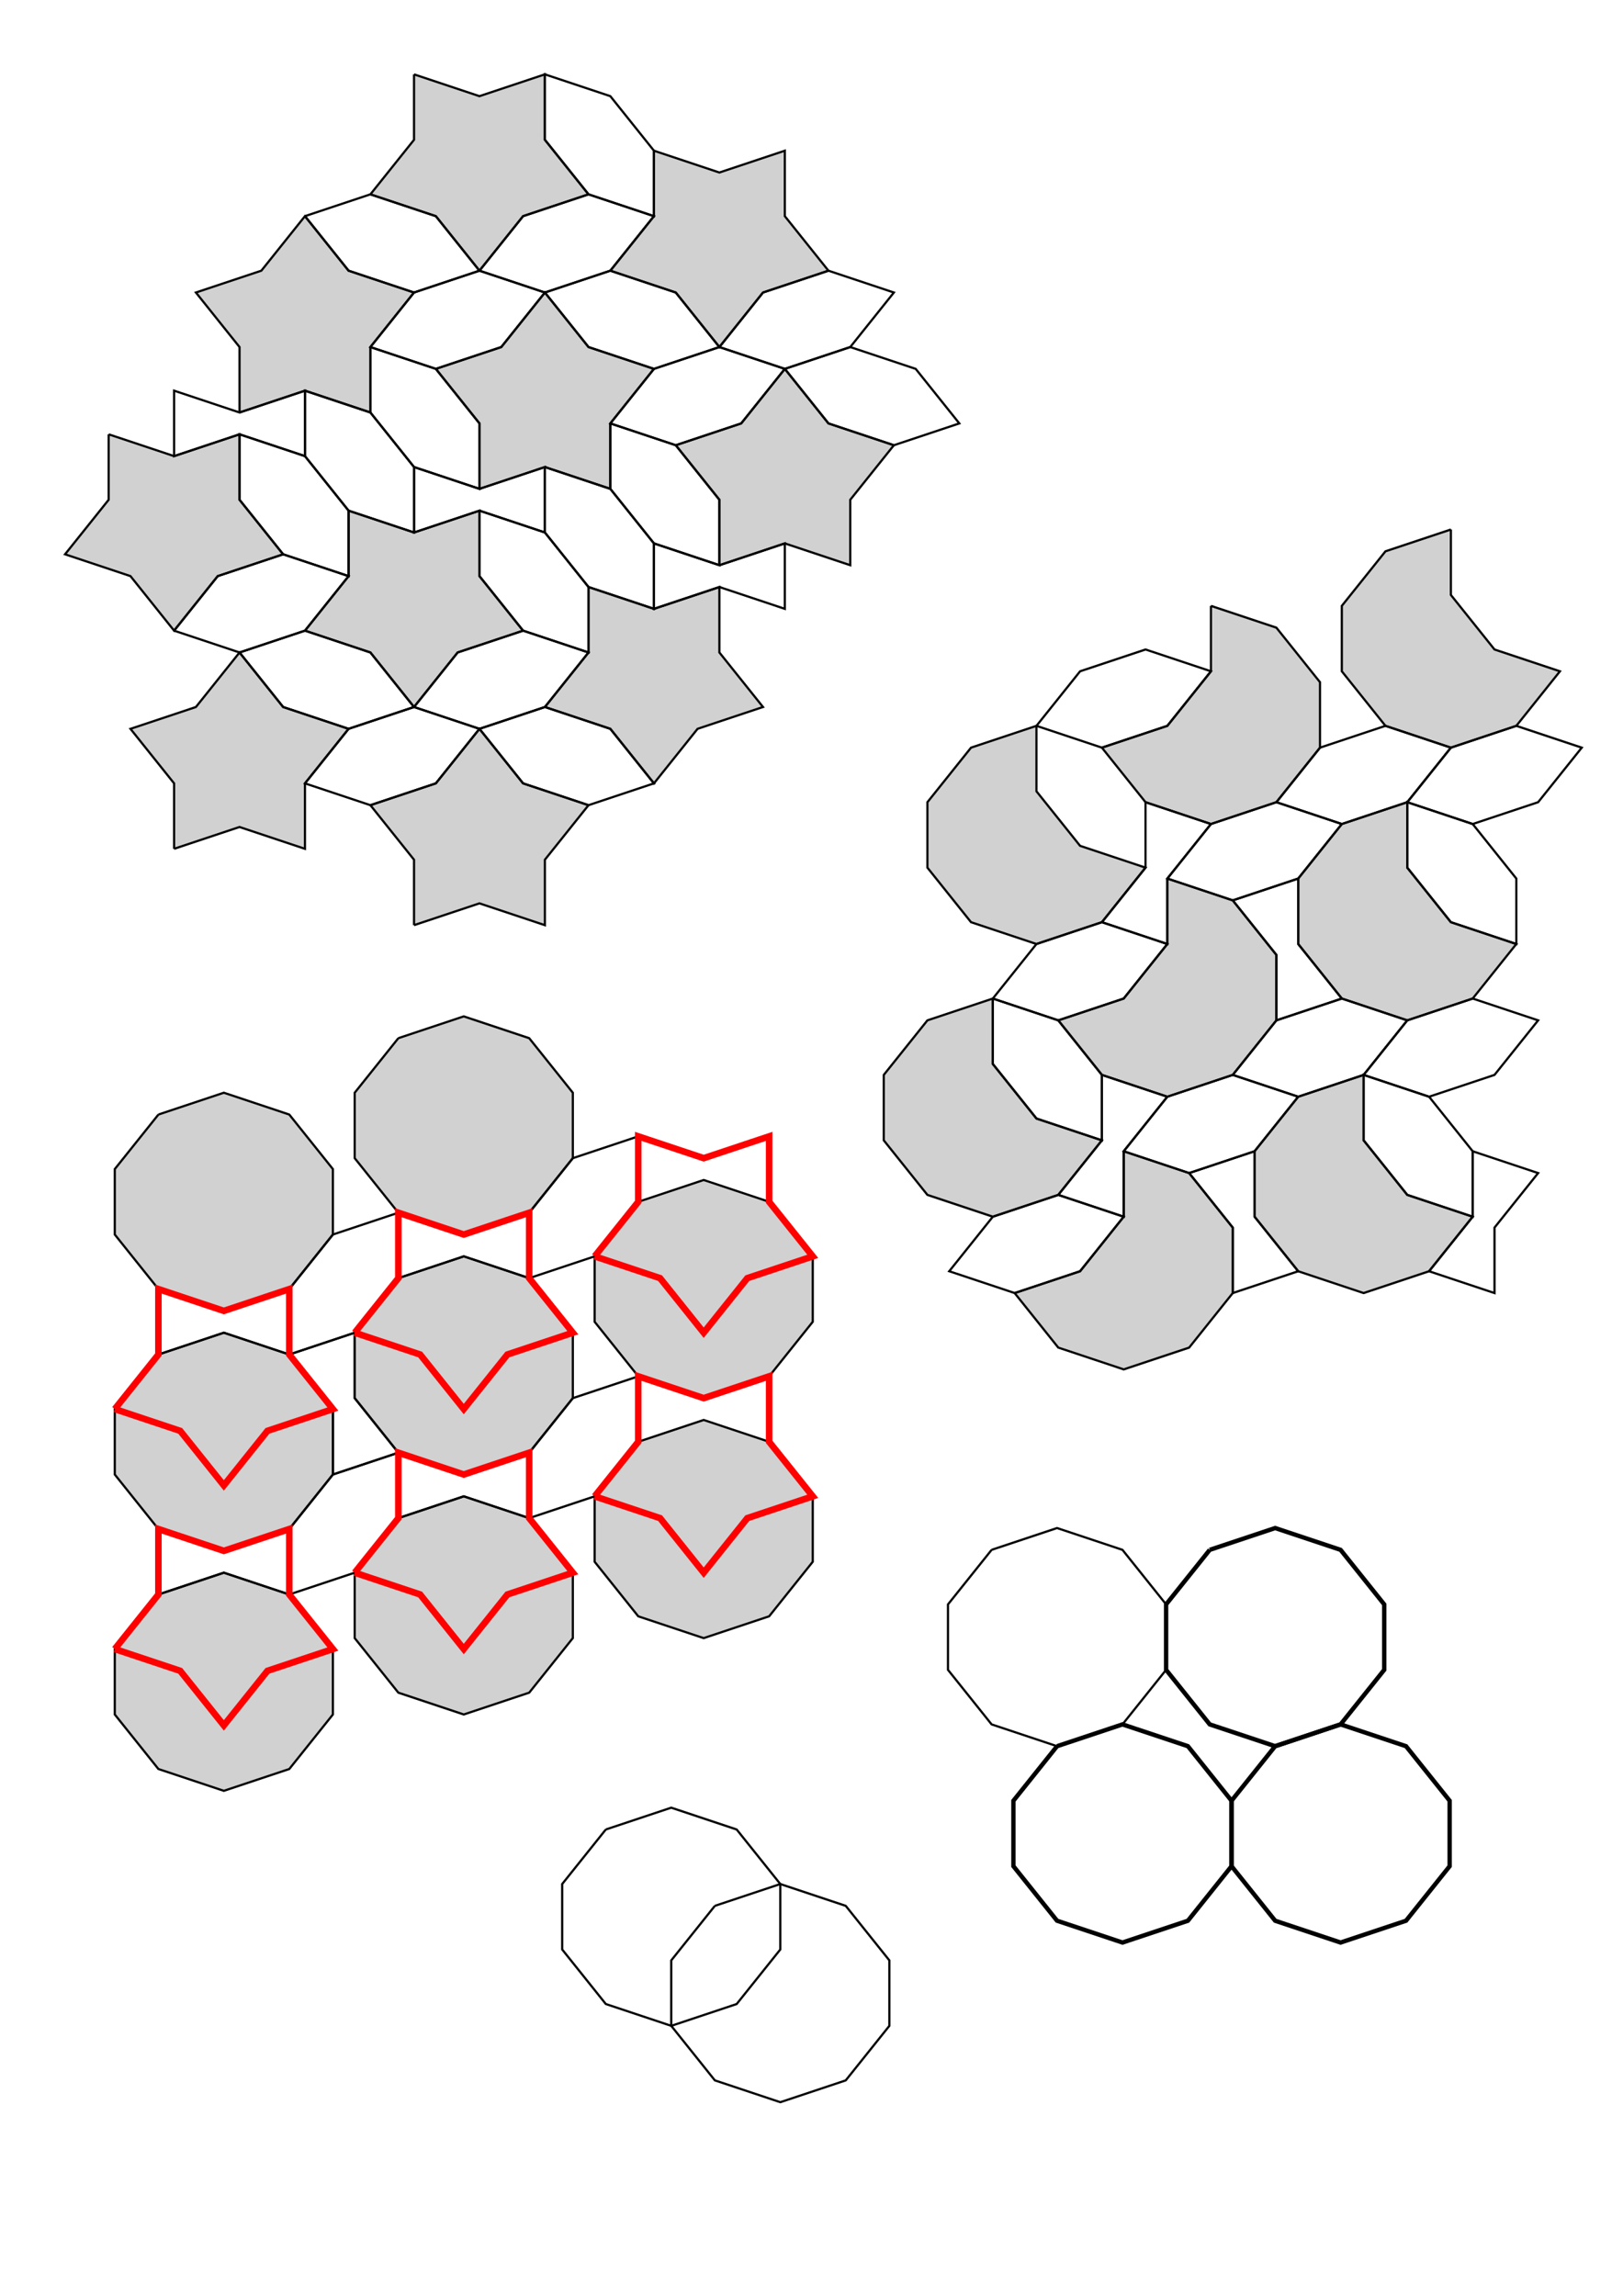 <?xml version="1.0" encoding="UTF-8" standalone="no"?>
<!-- Created with Inkscape (http://www.inkscape.org/) -->

<svg
   xmlns:dc="http://purl.org/dc/elements/1.1/"
   xmlns:cc="http://creativecommons.org/ns#"
   xmlns:rdf="http://www.w3.org/1999/02/22-rdf-syntax-ns#"
   xmlns:svg="http://www.w3.org/2000/svg"
   xmlns="http://www.w3.org/2000/svg"
   xmlns:sodipodi="http://sodipodi.sourceforge.net/DTD/sodipodi-0.dtd"
   xmlns:inkscape="http://www.inkscape.org/namespaces/inkscape"
   width="210mm"
   height="297mm"
   viewBox="0 0 744.094 1052.362"
   id="svg9634"
   version="1.1"
   inkscape:version="0.91 r13725"
   sodipodi:docname="10s-161005.svg">
  <defs
     id="defs9636" />
  <sodipodi:namedview
     id="base"
     pagecolor="#ffffff"
     bordercolor="#666666"
     borderopacity="1.0"
     inkscape:pageopacity="0.0"
     inkscape:pageshadow="2"
     inkscape:zoom="0.82130906"
     inkscape:cx="212.62302"
     inkscape:cy="450.37709"
     inkscape:document-units="px"
     inkscape:current-layer="layer1"
     showgrid="false"
     inkscape:window-width="1863"
     inkscape:window-height="1056"
     inkscape:window-x="57"
     inkscape:window-y="24"
     inkscape:window-maximized="1"
     inkscape:object-nodes="true"
     inkscape:snap-nodes="true"
     inkscape:snap-others="false" />
  <g
     inkscape:label="Layer 1"
     inkscape:groupmode="layer"
     id="layer1">
    <path
       style="fill:none;fill-rule:evenodd;stroke:#000000;stroke-width:1px;stroke-linecap:butt;stroke-linejoin:miter;stroke-opacity:1"
       d="m 277.743,838.61 30,-10 30,10 20,25 0,30 -20,25 -30,10 -30,-10 -20,-25 0,-30 20,-25"
       id="path10201"
       inkscape:connector-curvature="0" />
    <path
       style="fill:none;fill-rule:evenodd;stroke:#000000;stroke-width:1px;stroke-linecap:butt;stroke-linejoin:miter;stroke-opacity:1"
       d="m 327.743,873.61 30,-10 30,10 20,25 0,30 -20,25 -30,10 -30,-10 -20,-25 0,-30 20,-25"
       id="path10201-9"
       inkscape:connector-curvature="0" />
    <path
       style="fill:#000000;fill-opacity:0.182;fill-rule:evenodd;stroke:#000000;stroke-width:1px;stroke-linecap:butt;stroke-linejoin:miter;stroke-opacity:1"
       d="m 182.623,585.89 30,-10 30,10 20,25 0,30 -20,25 -30,10 -30,-10 -20,-25 0,-30 20,-25"
       id="path10201-9-4"
       inkscape:connector-curvature="0" />
    <path
       style="fill:none;fill-rule:evenodd;stroke:#000000;stroke-width:1px;stroke-linecap:butt;stroke-linejoin:miter;stroke-opacity:1"
       d="m 454.619,710.429 30,-10 30,10 20,25 0,30 -20,25 -30,10 -30,-10 -20,-25 0,-30 20,-25"
       id="path10201-9-8"
       inkscape:connector-curvature="0" />
    <path
       style="fill:none;fill-rule:evenodd;stroke:#000000;stroke-width:2;stroke-linecap:butt;stroke-linejoin:miter;stroke-miterlimit:4;stroke-dasharray:none;stroke-opacity:1"
       d="m 484.619,800.429 30,-10 30,10 20,25 0,30 -20,25 -30,10 -30,-10 -20,-25 0,-30 20,-25"
       id="path10201-1"
       inkscape:connector-curvature="0" />
    <path
       style="fill:#000000;fill-opacity:0.182;fill-rule:evenodd;stroke:#000000;stroke-width:1px;stroke-linecap:butt;stroke-linejoin:miter;stroke-opacity:1"
       d="m 49.816,199.084 30,10 30,-10 0,30 20,25 -30,10 -20,25 -20,-25 -30,-10 20,-25 0,-30"
       id="path10269"
       inkscape:connector-curvature="0" />
    <path
       style="fill:none;fill-rule:evenodd;stroke:#000000;stroke-width:1px;stroke-linecap:butt;stroke-linejoin:miter;stroke-opacity:1"
       d="m 109.816,199.084 -2e-5,30 20,25 30,10 0,-30 -20,-25 z"
       id="path10271"
       inkscape:connector-curvature="0" />
    <path
       style="fill:none;fill-rule:evenodd;stroke:#000000;stroke-width:2;stroke-linecap:butt;stroke-linejoin:miter;stroke-miterlimit:4;stroke-dasharray:none;stroke-opacity:1"
       d="m 584.619,800.429 30,-10 30,10 20,25 0,30 -20,25 -30,10 -30,-10 -20,-25 0,-30 20,-25"
       id="path10201-1-2"
       inkscape:connector-curvature="0" />
    <path
       style="fill:none;fill-rule:evenodd;stroke:#000000;stroke-width:1px;stroke-linecap:butt;stroke-linejoin:miter;stroke-opacity:1"
       d="m 79.816,209.084 0,-30 30,10 30,-10 1e-5,30 -30,-10 z"
       id="path10288"
       inkscape:connector-curvature="0" />
    <path
       style="fill:#000000;fill-opacity:0.182;fill-rule:evenodd;stroke:#000000;stroke-width:1px;stroke-linecap:butt;stroke-linejoin:miter;stroke-opacity:1"
       d="m 159.816,234.084 30,10 30,-10 0,30 20,25 -30,10 -20,25 -20,-25 -30,-10 20,-25 0,-30"
       id="path10269-9"
       inkscape:connector-curvature="0" />
    <path
       style="fill:none;fill-rule:evenodd;stroke:#000000;stroke-width:1px;stroke-linecap:butt;stroke-linejoin:miter;stroke-opacity:1"
       d="m 79.816,289.084 30,10 30,-10 20,-25 -30,-10 -30,10 -20,25"
       id="path10305"
       inkscape:connector-curvature="0" />
    <path
       style="fill:#000000;fill-opacity:0.182;fill-rule:evenodd;stroke:#000000;stroke-width:1px;stroke-linecap:butt;stroke-linejoin:miter;stroke-opacity:1"
       d="m 109.816,189.084 30,-10 30,10 0,-30 20,-25 -30,-10 -20,-25 -20,25 -30,10 20,25 0,30"
       id="path10269-9-3"
       inkscape:connector-curvature="0" />
    <path
       style="fill:none;fill-rule:evenodd;stroke:#000000;stroke-width:1px;stroke-linecap:butt;stroke-linejoin:miter;stroke-opacity:1"
       d="m 189.816,244.084 0,-30 30,10 30,-10 10e-6,30 -30,-10 z"
       id="path10288-9"
       inkscape:connector-curvature="0" />
    <path
       style="fill:none;fill-rule:evenodd;stroke:#000000;stroke-width:1px;stroke-linecap:butt;stroke-linejoin:miter;stroke-opacity:1"
       d="m 139.816,179.084 -2e-5,30 20,25 30,10 0,-30 -20,-25 z"
       id="path10271-0"
       inkscape:connector-curvature="0" />
    <path
       style="fill:none;fill-rule:evenodd;stroke:#000000;stroke-width:1px;stroke-linecap:butt;stroke-linejoin:miter;stroke-opacity:1"
       d="m 299.816,279.084 0,-30 30,10 30,-10 1e-5,30 -30,-10 z"
       id="path10288-8"
       inkscape:connector-curvature="0" />
    <path
       style="fill:#000000;fill-opacity:0.182;fill-rule:evenodd;stroke:#000000;stroke-width:1px;stroke-linecap:butt;stroke-linejoin:miter;stroke-opacity:1"
       d="m 219.816,224.084 30,-10 30,10 0,-30 20,-25 -30,-10 -20,-25 -20,25 -30,10 20,25 0,30"
       id="path10269-9-3-8"
       inkscape:connector-curvature="0" />
    <path
       style="fill:none;fill-rule:evenodd;stroke:#000000;stroke-width:1px;stroke-linecap:butt;stroke-linejoin:miter;stroke-opacity:1"
       d="m 169.816,159.084 0,30 20,25 30,10 0,-30 -20,-25 -30,-10"
       id="path10382"
       inkscape:connector-curvature="0" />
    <path
       style="fill:none;fill-rule:evenodd;stroke:#000000;stroke-width:1px;stroke-linecap:butt;stroke-linejoin:miter;stroke-opacity:1"
       d="m 169.816,159.084 30,10 30,-10 20,-25 -30,-10 -30,10 z"
       id="path10384"
       inkscape:connector-curvature="0" />
    <path
       style="fill:#000000;fill-opacity:0.182;fill-rule:evenodd;stroke:#000000;stroke-width:1px;stroke-linecap:butt;stroke-linejoin:miter;stroke-opacity:1"
       d="m 189.816,34.084 30,10 30,-10 0,30 20,25 -30,10 -20,25 -20,-25 -30,-10 20,-25 0,-30"
       id="path10269-5"
       inkscape:connector-curvature="0" />
    <path
       style="fill:none;fill-rule:evenodd;stroke:#000000;stroke-width:1px;stroke-linecap:butt;stroke-linejoin:miter;stroke-opacity:1"
       d="m 139.816,99.084 30,-10 30,10 20,25 -30,10 -30,-10 -20,-25"
       id="path10401"
       inkscape:connector-curvature="0" />
    <path
       style="fill:none;fill-rule:evenodd;stroke:#000000;stroke-width:1px;stroke-linecap:butt;stroke-linejoin:miter;stroke-opacity:1"
       d="m 219.816,124.084 30,10 30,-10 20,-25 -30,-10 -30,10 -20,25"
       id="path10305-0"
       inkscape:connector-curvature="0" />
    <path
       style="fill:none;fill-rule:evenodd;stroke:#000000;stroke-width:1px;stroke-linecap:butt;stroke-linejoin:miter;stroke-opacity:1"
       d="m 249.816,34.084 -2e-5,30 20,25 30,10 0,-30 -20,-25 z"
       id="path10271-9"
       inkscape:connector-curvature="0" />
    <path
       style="fill:#000000;fill-opacity:0.182;fill-rule:evenodd;stroke:#000000;stroke-width:1px;stroke-linecap:butt;stroke-linejoin:miter;stroke-opacity:1"
       d="m 299.816,69.084 30,10 30,-10 0,30 20,25 -30,10 -20,25 -20,-25 -30,-10 20,-25 0,-30"
       id="path10269-9-6"
       inkscape:connector-curvature="0" />
    <path
       style="fill:none;fill-rule:evenodd;stroke:#000000;stroke-width:1px;stroke-linecap:butt;stroke-linejoin:miter;stroke-opacity:1"
       d="m 249.816,134.084 30,-10 30,10 20,25 -30,10 -30,-10 -20,-25"
       id="path10401-3"
       inkscape:connector-curvature="0" />
    <path
       style="fill:none;fill-rule:evenodd;stroke:#000000;stroke-width:1px;stroke-linecap:butt;stroke-linejoin:miter;stroke-opacity:1"
       d="m 279.816,194.084 30,10 30,-10 20,-25 -30,-10 -30,10 z"
       id="path10384-8"
       inkscape:connector-curvature="0" />
    <path
       style="fill:none;fill-rule:evenodd;stroke:#000000;stroke-width:1px;stroke-linecap:butt;stroke-linejoin:miter;stroke-opacity:1"
       d="m 279.816,194.084 0,30 20,25 30,10 0,-30 -20,-25 -30,-10"
       id="path10382-5"
       inkscape:connector-curvature="0" />
    <path
       style="fill:none;fill-rule:evenodd;stroke:#000000;stroke-width:1px;stroke-linecap:butt;stroke-linejoin:miter;stroke-opacity:1"
       d="m 249.816,214.084 0,30 20,25 30,10 0,-30 -20,-25 -30,-10"
       id="path10382-6"
       inkscape:connector-curvature="0" />
    <path
       style="fill:none;fill-rule:evenodd;stroke:#000000;stroke-width:1px;stroke-linecap:butt;stroke-linejoin:miter;stroke-opacity:1"
       d="m 219.816,234.084 0,30 20,25 30,10 0,-30 -20,-25 -30,-10"
       id="path10382-1"
       inkscape:connector-curvature="0" />
    <path
       style="fill:#000000;fill-opacity:0.182;fill-rule:evenodd;stroke:#000000;stroke-width:1px;stroke-linecap:butt;stroke-linejoin:miter;stroke-opacity:1"
       d="m 329.816,259.084 30,-10 30,10 0,-30 20,-25 -30,-10 -20,-25 -20,25 -30,10 20,25 0,30"
       id="path10269-9-3-8-1"
       inkscape:connector-curvature="0" />
    <path
       style="fill:#000000;fill-opacity:0.182;fill-rule:evenodd;stroke:#000000;stroke-width:1px;stroke-linecap:butt;stroke-linejoin:miter;stroke-opacity:1"
       d="m 269.816,269.084 30,10 30,-10 0,30 20,25 -30,10 -20,25 -20,-25 -30,-10 20,-25 0,-30"
       id="path10269-9-9"
       inkscape:connector-curvature="0" />
    <path
       style="fill:none;fill-rule:evenodd;stroke:#000000;stroke-width:1px;stroke-linecap:butt;stroke-linejoin:miter;stroke-opacity:1"
       d="m 329.816,159.084 30,10 30,-10 20,-25 -30,-10 -30,10 -20,25"
       id="path10305-0-8"
       inkscape:connector-curvature="0" />
    <path
       style="fill:none;fill-rule:evenodd;stroke:#000000;stroke-width:1px;stroke-linecap:butt;stroke-linejoin:miter;stroke-opacity:1"
       d="m 359.816,169.084 30,-10 30,10 20,25 -30,10 -30,-10 -20,-25"
       id="path10401-3-4"
       inkscape:connector-curvature="0" />
    <path
       style="fill:none;fill-rule:evenodd;stroke:#000000;stroke-width:1px;stroke-linecap:butt;stroke-linejoin:miter;stroke-opacity:1"
       d="m 189.816,324.084 30,10 30,-10 20,-25 -30,-10 -30,10 z"
       id="path10384-8-8"
       inkscape:connector-curvature="0" />
    <path
       style="fill:none;fill-rule:evenodd;stroke:#000000;stroke-width:1px;stroke-linecap:butt;stroke-linejoin:miter;stroke-opacity:1"
       d="m 109.816,299.084 30,-10 30,10 20,25 -30,10 -30,-10 -20,-25"
       id="path10401-1"
       inkscape:connector-curvature="0" />
    <path
       style="fill:none;fill-rule:evenodd;stroke:#000000;stroke-width:1px;stroke-linecap:butt;stroke-linejoin:miter;stroke-opacity:1"
       d="m 139.816,359.084 30,10 30,-10 20,-25 -30,-10 -30,10 z"
       id="path10384-0"
       inkscape:connector-curvature="0" />
    <path
       style="fill:#000000;fill-opacity:0.182;fill-rule:evenodd;stroke:#000000;stroke-width:1px;stroke-linecap:butt;stroke-linejoin:miter;stroke-opacity:1"
       d="m 189.816,424.084 30,-10 30,10 0,-30 20,-25 -30,-10 -20,-25 -20,25 -30,10 20,25 0,30"
       id="path10269-9-3-8-3"
       inkscape:connector-curvature="0" />
    <path
       style="fill:none;fill-rule:evenodd;stroke:#000000;stroke-width:1px;stroke-linecap:butt;stroke-linejoin:miter;stroke-opacity:1"
       d="m 219.816,334.084 30,-10 30,10 20,25 -30,10 -30,-10 -20,-25"
       id="path10401-3-0"
       inkscape:connector-curvature="0" />
    <path
       style="fill:#000000;fill-opacity:0.182;fill-rule:evenodd;stroke:#000000;stroke-width:1px;stroke-linecap:butt;stroke-linejoin:miter;stroke-opacity:1"
       d="m 79.816,389.084 30,-10 30,10 0,-30 20,-25 -30,-10 -20,-25 -20,25 -30,10 20,25 0,30"
       id="path10269-9-3-8-4"
       inkscape:connector-curvature="0" />
    <path
       style="fill:none;fill-rule:evenodd;stroke:#000000;stroke-width:1px;stroke-linecap:butt;stroke-linejoin:miter;stroke-opacity:1"
       d="m 152.623,675.89 30,-10 -20,-25 0,-30 -30,10 20,25 z"
       id="path10661"
       inkscape:connector-curvature="0" />
    <path
       style="fill:none;fill-rule:evenodd;stroke:#000000;stroke-width:2;stroke-linecap:butt;stroke-linejoin:miter;stroke-miterlimit:4;stroke-dasharray:none;stroke-opacity:1"
       d="m 554.619,710.429 30,-10 30,10 20,25 0,30 -20,25 -30,10 -30,-10 -20,-25 0,-30 20,-25"
       id="path10201-1-4"
       inkscape:connector-curvature="0" />
    <path
       style="fill:none;fill-rule:evenodd;stroke:#000000;stroke-width:1px;stroke-linecap:butt;stroke-linejoin:miter;stroke-opacity:1"
       d="m 132.623,620.89 30,-10 20,-25 0,-30 -30,10 -20,25 0,30"
       id="path10678"
       inkscape:connector-curvature="0" />
    <path
       style="fill:#000000;fill-opacity:0.182;fill-rule:evenodd;stroke:#000000;stroke-width:1px;stroke-linecap:butt;stroke-linejoin:miter;stroke-opacity:1"
       d="m 72.623,620.89 30,-10 30,10 20,25 0,30 -20,25 -30,10 -30,-10 -20,-25 0,-30 20,-25"
       id="path10201-9-4-4"
       inkscape:connector-curvature="0" />
    <path
       style="fill:none;fill-rule:evenodd;stroke:#000000;stroke-width:1px;stroke-linecap:butt;stroke-linejoin:miter;stroke-opacity:1"
       d="m 72.623,620.89 -1e-5,-30 30,10 30,-10 0,30 -30,-10 -30,10"
       id="path10695"
       inkscape:connector-curvature="0" />
    <path
       style="fill:#000000;fill-opacity:0.182;fill-rule:evenodd;stroke:#000000;stroke-width:1px;stroke-linecap:butt;stroke-linejoin:miter;stroke-opacity:1"
       d="m 72.623,510.89 30,-10 30,10 20,25 0,30 -20,25 -30,10 -30,-10 -20,-25 0,-30 20,-25"
       id="path10201-9-4-47"
       inkscape:connector-curvature="0" />
    <path
       style="fill:none;fill-rule:evenodd;stroke:#000000;stroke-width:1px;stroke-linecap:butt;stroke-linejoin:miter;stroke-opacity:1"
       d="m 182.623,585.89 -1e-5,-30 30,10 30,-10 0,30 -30,-10 -30,10"
       id="path10695-6"
       inkscape:connector-curvature="0" />
    <path
       style="fill:#000000;fill-opacity:0.182;fill-rule:evenodd;stroke:#000000;stroke-width:1px;stroke-linecap:butt;stroke-linejoin:miter;stroke-opacity:1"
       d="m 182.623,475.89 30,-10 30,10 20,25 0,30 -20,25 -30,10 -30,-10 -20,-25 0,-30 20,-25"
       id="path10201-9-4-47-3"
       inkscape:connector-curvature="0" />
    <path
       style="fill:none;fill-rule:evenodd;stroke:#000000;stroke-width:1px;stroke-linecap:butt;stroke-linejoin:miter;stroke-opacity:1"
       d="m 72.623,730.89 -1e-5,-30 30,10 30,-10 0,30 -30,-10 -30,10"
       id="path10695-1"
       inkscape:connector-curvature="0" />
    <path
       style="fill:none;fill-rule:evenodd;stroke:#000000;stroke-width:1px;stroke-linecap:butt;stroke-linejoin:miter;stroke-opacity:1"
       d="m 182.623,695.89 -1e-5,-30 30,10 30,-10 0,30 -30,-10 -30,10"
       id="path10695-7"
       inkscape:connector-curvature="0" />
    <path
       style="fill:none;fill-rule:evenodd;stroke:#000000;stroke-width:1px;stroke-linecap:butt;stroke-linejoin:miter;stroke-opacity:1"
       d="m 132.623,730.89 30,-10 20,-25 0,-30 -30,10 -20,25 0,30"
       id="path10678-5"
       inkscape:connector-curvature="0" />
    <path
       style="fill:#000000;fill-opacity:0.182;fill-rule:evenodd;stroke:#000000;stroke-width:1px;stroke-linecap:butt;stroke-linejoin:miter;stroke-opacity:1"
       d="m 72.623,730.89 30,-10 30,10 20,25 0,30 -20,25 -30,10 -30,-10 -20,-25 0,-30 20,-25"
       id="path10201-9-4-47-9"
       inkscape:connector-curvature="0" />
    <path
       style="fill:#000000;fill-opacity:0.182;fill-rule:evenodd;stroke:#000000;stroke-width:1px;stroke-linecap:butt;stroke-linejoin:miter;stroke-opacity:1"
       d="m 182.623,695.89 30,-10 30,10 20,25 0,30 -20,25 -30,10 -30,-10 -20,-25 0,-30 20,-25"
       id="path10201-9-4-47-6"
       inkscape:connector-curvature="0" />
    <path
       style="fill:none;fill-rule:evenodd;stroke:#000000;stroke-width:1px;stroke-linecap:butt;stroke-linejoin:miter;stroke-opacity:1"
       d="m 242.623,585.89 30,-10 20,-25 0,-30 -30,10 -20,25 0,30"
       id="path10678-2"
       inkscape:connector-curvature="0" />
    <path
       style="fill:none;fill-rule:evenodd;stroke:#000000;stroke-width:1px;stroke-linecap:butt;stroke-linejoin:miter;stroke-opacity:1"
       d="m 242.623,695.89 30,-10 20,-25 0,-30 -30,10 -20,25 0,30"
       id="path10678-1"
       inkscape:connector-curvature="0" />
    <path
       style="fill:#000000;fill-opacity:0.182;fill-rule:evenodd;stroke:#000000;stroke-width:1px;stroke-linecap:butt;stroke-linejoin:miter;stroke-opacity:1"
       d="m 292.623,550.89 30,-10 30,10 20,25 0,30 -20,25 -30,10 -30,-10 -20,-25 0,-30 20,-25"
       id="path10201-9-4-47-3-7"
       inkscape:connector-curvature="0" />
    <path
       style="fill:#000000;fill-opacity:0.182;fill-rule:evenodd;stroke:#000000;stroke-width:1px;stroke-linecap:butt;stroke-linejoin:miter;stroke-opacity:1"
       d="m 292.623,660.89 30,-10 30,10 20,25 0,30 -20,25 -30,10 -30,-10 -20,-25 0,-30 20,-25"
       id="path10201-9-4-47-3-8"
       inkscape:connector-curvature="0" />
    <path
       style="fill:none;fill-rule:evenodd;stroke:#000000;stroke-width:1px;stroke-linecap:butt;stroke-linejoin:miter;stroke-opacity:1"
       d="m 455.184,457.716 0,30 20,25 30,10 0,-30 -20,-25 -30,-10"
       id="path10382-6-5"
       inkscape:connector-curvature="0" />
    <path
       style="fill:#000000;fill-opacity:0.182;fill-rule:evenodd;stroke:#000000;stroke-width:1px;stroke-linecap:butt;stroke-linejoin:miter;stroke-opacity:1"
       d="m 455.184,457.716 0,30 20,25 30,10 -20,25 -30,10 -30,-10 -20,-25 0,-30 20,-25 30,-10"
       id="path10856"
       inkscape:connector-curvature="0" />
    <path
       style="fill:#000000;fill-opacity:0.182;fill-rule:evenodd;stroke:#000000;stroke-width:1px;stroke-linecap:butt;stroke-linejoin:miter;stroke-opacity:1"
       d="m 535.184,402.716 0,30 -20,25 -30,10 20,25 30,10 30,-10 20,-25 0,-30 -20,-25 -30,-10"
       id="path10856-7"
       inkscape:connector-curvature="0" />
    <path
       style="fill:none;fill-rule:evenodd;stroke:#000000;stroke-width:1px;stroke-linecap:butt;stroke-linejoin:miter;stroke-opacity:1"
       d="m 505.184,492.716 30,10 -20,25 0,30 -30,-10 20,-25 0,-30"
       id="path10873"
       inkscape:connector-curvature="0" />
    <path
       style="fill:#000000;fill-opacity:0.182;fill-rule:evenodd;stroke:#000000;stroke-width:1px;stroke-linecap:butt;stroke-linejoin:miter;stroke-opacity:1"
       d="m 515.184,527.716 0,30 -20,25 -30,10 20,25 30,10 30,-10 20,-25 0,-30 -20,-25 -30,-10"
       id="path10856-7-4"
       inkscape:connector-curvature="0" />
    <path
       style="fill:none;fill-rule:evenodd;stroke:#000000;stroke-width:1px;stroke-linecap:butt;stroke-linejoin:miter;stroke-opacity:1"
       d="m 465.184,592.716 -30,-10 20,-25 30,-10 30,10 -20,25 z"
       id="path10890"
       inkscape:connector-curvature="0" />
    <path
       style="fill:none;fill-rule:evenodd;stroke:#000000;stroke-width:1px;stroke-linecap:butt;stroke-linejoin:miter;stroke-opacity:1"
       d="m 485.184,467.716 -30,-10 20,-25 30,-10 30,10 -20,25 z"
       id="path10890-1"
       inkscape:connector-curvature="0" />
    <path
       style="fill:none;fill-rule:evenodd;stroke:#000000;stroke-width:1px;stroke-linecap:butt;stroke-linejoin:miter;stroke-opacity:1"
       d="m 525.184,367.716 30,10 -20,25 0,30 -30,-10 20,-25 0,-30"
       id="path10873-8"
       inkscape:connector-curvature="0" />
    <path
       style="fill:#000000;fill-opacity:0.182;fill-rule:evenodd;stroke:#000000;stroke-width:1px;stroke-linecap:butt;stroke-linejoin:miter;stroke-opacity:1"
       d="m 625.184,492.716 0,30 20,25 30,10 -20,25 -30,10 -30,-10 -20,-25 0,-30 20,-25 30,-10"
       id="path10856-5"
       inkscape:connector-curvature="0" />
    <path
       style="fill:none;fill-rule:evenodd;stroke:#000000;stroke-width:1px;stroke-linecap:butt;stroke-linejoin:miter;stroke-opacity:1"
       d="m 565.184,592.716 30,-10 -20,-25 0,-30 -30,10 20,25 z"
       id="path10937"
       inkscape:connector-curvature="0" />
    <path
       style="fill:none;fill-rule:evenodd;stroke:#000000;stroke-width:1px;stroke-linecap:butt;stroke-linejoin:miter;stroke-opacity:1"
       d="m 545.184,537.716 30,-10 20,-25 -30,-10 -30,10 -20,25 30,10"
       id="path10939"
       inkscape:connector-curvature="0" />
    <path
       style="fill:none;fill-rule:evenodd;stroke:#000000;stroke-width:1px;stroke-linecap:butt;stroke-linejoin:miter;stroke-opacity:1"
       d="m 595.184,502.716 30,-10 20,-25 -30,-10 -30,10 -20,25 30,10"
       id="path10939-9"
       inkscape:connector-curvature="0" />
    <path
       style="fill:none;fill-rule:evenodd;stroke:#000000;stroke-width:1px;stroke-linecap:butt;stroke-linejoin:miter;stroke-opacity:1"
       d="m 585.184,467.716 30,-10 -20,-25 0,-30 -30,10 20,25 z"
       id="path10937-7"
       inkscape:connector-curvature="0" />
    <path
       style="fill:#000000;fill-opacity:0.182;fill-rule:evenodd;stroke:#000000;stroke-width:1px;stroke-linecap:butt;stroke-linejoin:miter;stroke-opacity:1"
       d="m 645.184,367.716 0,30 20,25 30,10 -20,25 -30,10 -30,-10 -20,-25 0,-30 20,-25 30,-10"
       id="path10856-5-5"
       inkscape:connector-curvature="0" />
    <path
       style="fill:none;fill-rule:evenodd;stroke:#000000;stroke-width:1px;stroke-linecap:butt;stroke-linejoin:miter;stroke-opacity:1"
       d="m 655.184,502.716 -30,-10 20,-25 30,-10 30,10 -20,25 z"
       id="path10890-1-3"
       inkscape:connector-curvature="0" />
    <path
       style="fill:none;fill-rule:evenodd;stroke:#000000;stroke-width:1px;stroke-linecap:butt;stroke-linejoin:miter;stroke-opacity:1"
       d="m 675.184,527.716 30,10 -20,25 0,30 -30,-10 20,-25 0,-30"
       id="path10873-88"
       inkscape:connector-curvature="0" />
    <path
       style="fill:none;fill-rule:evenodd;stroke:#000000;stroke-width:1px;stroke-linecap:butt;stroke-linejoin:miter;stroke-opacity:1"
       d="m 675.184,557.716 0,-30 -20,-25 -30,-10 0,30 20,25 z"
       id="path11016"
       inkscape:connector-curvature="0" />
    <path
       style="fill:none;fill-rule:evenodd;stroke:#000000;stroke-width:1px;stroke-linecap:butt;stroke-linejoin:miter;stroke-opacity:1"
       d="m 565.184,412.716 30,-10 20,-25 -30,-10 -30,10 -20,25 30,10"
       id="path10939-3"
       inkscape:connector-curvature="0" />
    <path
       style="fill:#000000;fill-opacity:0.182;fill-rule:evenodd;stroke:#000000;stroke-width:1px;stroke-linecap:butt;stroke-linejoin:miter;stroke-opacity:1"
       d="m 665.184,242.716 0,30 20,25 30,10 -20,25 -30,10 -30,-10 -20,-25 0,-30 20,-25 30,-10"
       id="path10856-5-1"
       inkscape:connector-curvature="0" />
    <path
       style="fill:#000000;fill-opacity:0.182;fill-rule:evenodd;stroke:#000000;stroke-width:1px;stroke-linecap:butt;stroke-linejoin:miter;stroke-opacity:1"
       d="m 475.184,332.716 0,30 20,25 30,10 -20,25 -30,10 -30,-10 -20,-25 0,-30 20,-25 30,-10"
       id="path10856-9"
       inkscape:connector-curvature="0" />
    <path
       style="fill:none;fill-rule:evenodd;stroke:#000000;stroke-width:1px;stroke-linecap:butt;stroke-linejoin:miter;stroke-opacity:1"
       d="m 505.184,342.716 -30,-10 20,-25 30,-10 30,10 -20,25 z"
       id="path10890-1-6"
       inkscape:connector-curvature="0" />
    <path
       style="fill:#000000;fill-opacity:0.182;fill-rule:evenodd;stroke:#000000;stroke-width:1px;stroke-linecap:butt;stroke-linejoin:miter;stroke-opacity:1"
       d="m 555.184,277.716 0,30 -20,25 -30,10 20,25 30,10 30,-10 20,-25 0,-30 -20,-25 -30,-10"
       id="path10856-7-43"
       inkscape:connector-curvature="0" />
    <path
       style="fill:none;fill-rule:evenodd;stroke:#000000;stroke-width:1px;stroke-linecap:butt;stroke-linejoin:miter;stroke-opacity:1"
       d="m 615.184,377.716 30,-10 20,-25 -30,-10 -30,10 -20,25 30,10"
       id="path10939-9-3"
       inkscape:connector-curvature="0" />
    <path
       style="fill:none;fill-rule:evenodd;stroke:#000000;stroke-width:1px;stroke-linecap:butt;stroke-linejoin:miter;stroke-opacity:1"
       d="m 695.184,432.716 0,-30 -20,-25 -30,-10 0,30 20,25 z"
       id="path11016-8"
       inkscape:connector-curvature="0" />
    <path
       style="fill:none;fill-rule:evenodd;stroke:#000000;stroke-width:1px;stroke-linecap:butt;stroke-linejoin:miter;stroke-opacity:1"
       d="m 675.184,377.716 -30,-10 20,-25 30,-10 30,10 -20,25 z"
       id="path10890-1-3-6"
       inkscape:connector-curvature="0" />
    <path
       style="fill:none;fill-rule:evenodd;stroke:#ff0000;stroke-width:3;stroke-linecap:butt;stroke-linejoin:miter;stroke-opacity:1;stroke-miterlimit:4;stroke-dasharray:none"
       d="m 162.623,610.89 20,-25 -1e-5,-30 30,10 30,-10 0,30 20,25 -30,10 -20,25 -20,-25 -30,-10"
       id="path11168"
       inkscape:connector-curvature="0" />
    <path
       style="fill:none;fill-rule:evenodd;stroke:#ff0000;stroke-width:3;stroke-linecap:butt;stroke-linejoin:miter;stroke-miterlimit:4;stroke-dasharray:none;stroke-opacity:1"
       d="m 162.623,720.89 20,-25 -1e-5,-30 30,10 30,-10 0,30 20,25 -30,10 -20,25 -20,-25 -30,-10"
       id="path11168-0"
       inkscape:connector-curvature="0" />
    <path
       style="fill:none;fill-rule:evenodd;stroke:#ff0000;stroke-width:3;stroke-linecap:butt;stroke-linejoin:miter;stroke-miterlimit:4;stroke-dasharray:none;stroke-opacity:1"
       d="m 272.623,575.89 20,-25 -1e-5,-30 30,10 30,-10 0,30 20,25 -30,10 -20,25 -20,-25 -30,-10"
       id="path11168-4"
       inkscape:connector-curvature="0" />
    <path
       style="fill:none;fill-rule:evenodd;stroke:#ff0000;stroke-width:3;stroke-linecap:butt;stroke-linejoin:miter;stroke-miterlimit:4;stroke-dasharray:none;stroke-opacity:1"
       d="m 272.623,685.89 20,-25 -10e-6,-30 30,10 30,-10 0,30 20,25 -30,10 -20,25 -20,-25 -30,-10"
       id="path11168-8"
       inkscape:connector-curvature="0" />
    <path
       style="fill:none;fill-rule:evenodd;stroke:#ff0000;stroke-width:3;stroke-linecap:butt;stroke-linejoin:miter;stroke-miterlimit:4;stroke-dasharray:none;stroke-opacity:1"
       d="m 52.623,755.89 20,-25 -1e-5,-30 30,10 30,-10 0,30 20,25 -30,10 -20,25 -20,-25 -30,-10"
       id="path11168-88"
       inkscape:connector-curvature="0" />
    <path
       style="fill:none;fill-rule:evenodd;stroke:#ff0000;stroke-width:3;stroke-linecap:butt;stroke-linejoin:miter;stroke-miterlimit:4;stroke-dasharray:none;stroke-opacity:1"
       d="m 52.623,645.89 20,-25 -1e-5,-30 30,10 30,-10 0,30 20,25 -30,10 -20,25 -20,-25 -30,-10"
       id="path11168-9"
       inkscape:connector-curvature="0" />
  </g>
</svg>
